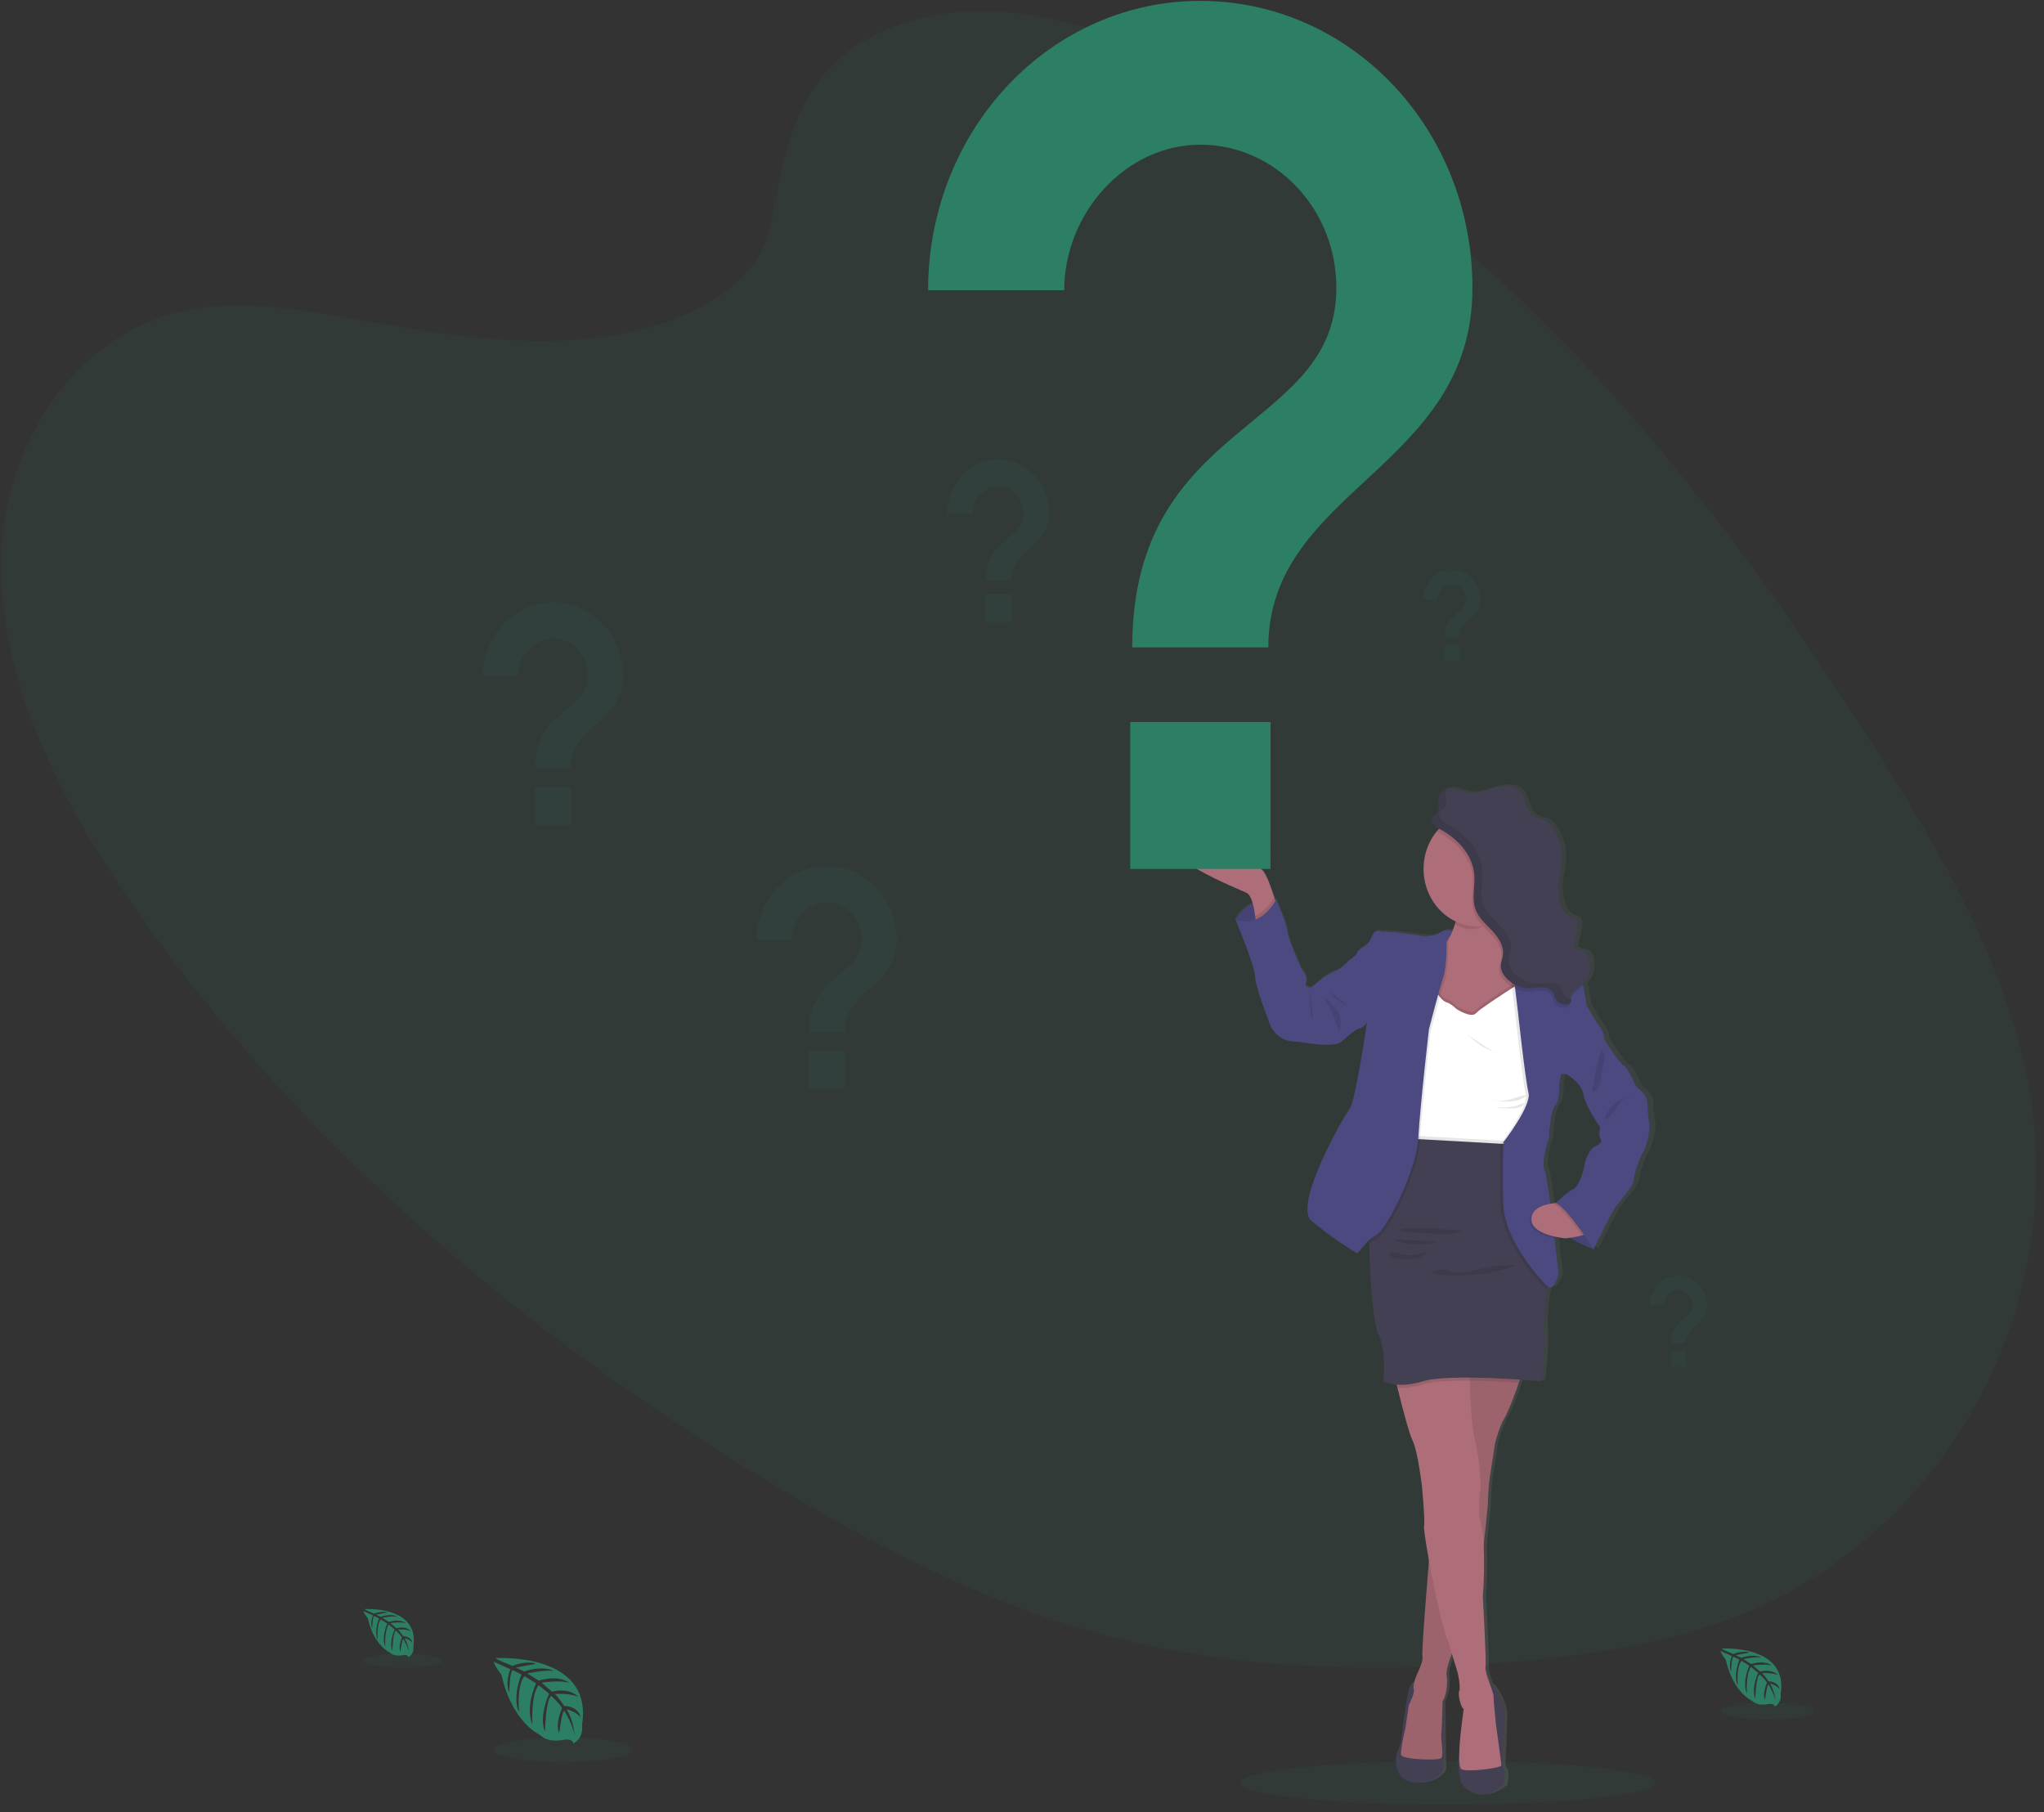 <svg width="238" height="211" viewBox="0 0 238 211" fill="none" xmlns="http://www.w3.org/2000/svg">
<rect x="0" y="0" width="238" height="211" fill="#333333" stroke="none"/>
<g clip-path="url(#clip0)">
<path opacity="0.1" d="M168.556 210.103C181.927 210.103 192.767 208.967 192.767 207.566C192.767 206.164 181.927 205.028 168.556 205.028C155.184 205.028 144.344 206.164 144.344 207.566C144.344 208.967 155.184 210.103 168.556 210.103Z" fill="#2C7F65"/>
<path opacity="0.1" d="M103.878 3.177C114.541 -1.037 127.523 2.587 138.609 7.873C173.428 24.476 198.794 55.995 218.948 88.105C226.245 99.732 233.176 111.871 235.919 124.851C241.505 151.27 226.937 178.62 202.161 188.204C193.735 191.466 184.479 192.804 175.208 193.549C158.723 194.877 141.655 194.35 125.302 189.434C113.64 185.92 102.608 180.268 92.027 174.025C62.478 156.578 35.492 133.921 16.061 106.245C7.538 94.106 0.329 80.421 0.121 66.415C-0.087 52.408 8.499 38.334 22.626 35.953C28.466 34.969 34.644 35.993 40.671 37.047C49.545 38.6 58.54 40.234 67.312 39.556C76.375 38.851 88.162 35.087 89.815 25.889C91.564 16.014 93.229 7.386 103.878 3.177Z" fill="#2C7F65"/>
<path d="M57.723 193.047C57.723 193.047 69.116 192.317 67.772 200.805C67.772 200.805 68.039 202.31 66.76 202.986C66.76 202.986 66.741 202.356 65.591 202.569C65.183 202.644 64.767 202.665 64.354 202.634C63.795 202.593 63.264 202.36 62.841 201.969C62.841 201.969 59.637 200.564 58.393 194.997C58.393 194.997 57.47 193.785 57.508 193.471L59.43 194.345C59.43 194.345 58.773 195.821 59.29 197.045C59.29 197.045 59.352 194.4 59.722 194.46C59.795 194.473 60.721 194.962 60.721 194.962C60.721 194.962 59.59 197.53 60.442 199.397C60.442 199.397 60.119 196.232 61.073 195.148L62.428 195.989C62.428 195.989 61.106 198.641 62.003 200.805C62.003 200.805 61.767 197.484 62.711 196.192L63.939 197.196C63.939 197.196 62.697 199.811 63.455 201.608C63.455 201.608 63.551 197.74 64.203 197.449C64.203 197.449 65.277 198.453 65.44 198.87C65.44 198.87 64.59 200.767 65.117 201.768C65.117 201.768 65.44 199.193 65.707 199.181C65.707 199.181 66.774 200.887 66.887 202.057C66.887 202.057 66.84 200.318 65.964 199.018C65.964 199.018 66.998 199.206 67.603 199.919C67.603 199.919 67.435 198.712 65.702 198.606C65.702 198.606 64.819 197.314 64.581 197.233C64.581 197.233 66.306 197.08 67.352 197.575C67.352 197.575 66.432 196.435 64.264 196.952L63.053 195.903C63.053 195.903 65.327 195.572 66.288 195.938C66.288 195.938 65.18 194.935 62.728 195.665L61.41 194.827C61.41 194.827 63.346 194.382 64.501 194.543C64.501 194.543 63.282 193.845 61.023 194.601L60.079 194.152C60.079 194.152 61.495 193.855 61.913 193.808C62.331 193.76 62.35 193.64 62.35 193.64C61.451 193.48 60.529 193.588 59.685 193.953C59.685 193.953 57.687 193.193 57.723 193.047Z" fill="#2C7F65"/>
<path opacity="0.1" d="M65.57 205.174C70.024 205.174 73.635 204.526 73.635 203.726C73.635 202.926 70.024 202.278 65.57 202.278C61.116 202.278 57.506 202.926 57.506 203.726C57.506 204.526 61.116 205.174 65.57 205.174Z" fill="#2C7F65"/>
<path d="M42.461 187.338C42.461 187.338 48.884 186.926 48.126 191.712C48.166 191.955 48.133 192.205 48.031 192.426C47.928 192.647 47.763 192.827 47.557 192.942C47.557 192.942 47.546 192.588 46.899 192.709C46.669 192.75 46.435 192.762 46.202 192.744C45.886 192.723 45.586 192.591 45.348 192.37C45.348 192.37 43.544 191.574 42.836 188.437C42.836 188.437 42.317 187.752 42.336 187.576L43.421 188.078C43.421 188.078 43.051 188.911 43.341 189.602C43.341 189.602 43.377 188.108 43.577 188.144C43.62 188.144 44.141 188.432 44.141 188.432C44.141 188.432 43.504 189.88 43.986 190.942C43.986 190.942 43.801 189.157 44.34 188.545L45.102 189.019C45.102 189.019 44.359 190.525 44.866 191.735C44.866 191.735 44.736 189.863 45.265 189.135L45.957 189.707C45.957 189.707 45.249 191.18 45.685 192.194C45.685 192.194 45.74 190.013 46.108 189.85C46.108 189.85 46.712 190.417 46.804 190.651C46.804 190.651 46.332 191.72 46.623 192.284C46.623 192.284 46.804 190.834 46.955 190.826C46.955 190.826 47.557 191.787 47.619 192.448C47.589 191.838 47.41 191.247 47.099 190.733C47.447 190.801 47.768 190.976 48.023 191.235C48.023 191.235 47.93 190.555 46.951 190.495C46.951 190.495 46.453 189.765 46.32 189.722C46.32 189.722 47.293 189.634 47.883 189.913C47.883 189.913 47.364 189.27 46.141 189.561L45.459 188.969C45.459 188.969 46.741 188.783 47.284 188.989C47.284 188.989 46.658 188.422 45.275 188.836L44.533 188.362C45.104 188.229 45.689 188.176 46.273 188.204C46.273 188.204 45.589 187.81 44.314 188.236L43.783 187.985C43.783 187.985 44.583 187.817 44.817 187.792C45.05 187.767 45.065 187.697 45.065 187.697C44.557 187.607 44.037 187.669 43.561 187.875C43.561 187.875 42.442 187.421 42.461 187.338Z" fill="#2C7F65"/>
<path opacity="0.1" d="M46.885 194.174C49.396 194.174 51.431 193.808 51.431 193.356C51.431 192.904 49.396 192.538 46.885 192.538C44.374 192.538 42.338 192.904 42.338 193.356C42.338 193.808 44.374 194.174 46.885 194.174Z" fill="#2C7F65"/>
<path d="M200.492 191.938C200.492 191.938 208.247 191.436 207.338 197.208C207.385 197.502 207.343 197.803 207.219 198.07C207.096 198.336 206.896 198.555 206.649 198.694C206.649 198.694 206.635 198.265 205.853 198.41C205.575 198.461 205.292 198.475 205.011 198.453C204.63 198.427 204.268 198.268 203.981 198.001C203.981 198.001 201.8 197.045 200.952 193.256C200.952 193.256 200.324 192.43 200.35 192.219L201.658 192.811C201.658 192.811 201.212 193.815 201.564 194.651C201.564 194.651 201.606 192.849 201.857 192.894C201.908 192.894 202.536 193.241 202.536 193.241C202.536 193.241 201.767 194.997 202.348 196.252C202.348 196.252 202.128 194.099 202.777 193.361L203.698 193.931C203.698 193.931 202.798 195.738 203.41 197.211C203.41 197.211 203.252 194.952 203.882 194.071L204.718 194.764C204.718 194.764 203.873 196.543 204.387 197.776C204.387 197.776 204.456 195.145 204.9 194.945C204.9 194.945 205.629 195.63 205.74 195.911C205.74 195.911 205.162 197.203 205.52 197.886C205.52 197.886 205.74 196.129 205.922 196.129C205.922 196.129 206.649 197.291 206.724 198.087C206.689 197.351 206.474 196.638 206.099 196.019C206.518 196.103 206.906 196.316 207.213 196.631C207.213 196.631 207.1 195.81 205.917 195.738C205.917 195.738 205.317 194.857 205.157 194.804C205.157 194.804 206.337 194.699 207.046 195.035C207.046 195.035 206.418 194.262 204.942 194.613L204.118 193.898C204.118 193.898 205.664 193.672 206.321 193.921C206.321 193.921 205.565 193.236 203.896 193.735L202.999 193.165C202.999 193.165 204.316 192.864 205.103 192.972C205.103 192.972 204.274 192.498 202.742 193.012L202.1 192.706C202.1 192.706 203.065 192.503 203.349 192.473C203.632 192.443 203.646 192.357 203.646 192.357C203.035 192.249 202.407 192.323 201.833 192.571C201.833 192.571 200.468 192.034 200.492 191.938Z" fill="#2C7F65"/>
<path opacity="0.1" d="M205.832 200.195C208.863 200.195 211.32 199.753 211.32 199.208C211.32 198.664 208.863 198.222 205.832 198.222C202.8 198.222 200.343 198.664 200.343 199.208C200.343 199.753 202.8 200.195 205.832 200.195Z" fill="#2C7F65"/>
<path d="M192.765 131.012C192.616 130.128 192.53 129.234 192.507 128.337C192.507 127.26 191.131 126.307 191.131 126.307C191.131 126.307 190.281 124.216 189.715 123.907C189.148 123.599 187.399 120.863 187.399 120.863C187.379 120.324 187.194 119.806 186.872 119.388C186.348 118.655 185.869 117.887 185.439 117.089C185.203 116.783 185.321 116.567 184.967 114.782C184.948 114.689 184.927 114.599 184.901 114.514C184.901 114.474 184.877 114.439 184.863 114.398C185.239 113.998 185.501 113.492 185.619 112.941C185.737 112.389 185.707 111.813 185.531 111.279C185.468 111.066 185.352 110.876 185.196 110.727C184.797 110.38 184.16 110.524 183.749 110.195L184.186 108.142C184.29 107.64 184.344 107.005 183.931 106.734C183.776 106.656 183.612 106.598 183.444 106.561C182.736 106.31 182.325 105.514 182.141 104.749C181.964 104.012 181.916 103.246 182 102.49C182.08 101.762 182.281 101.055 182.354 100.324C182.487 98.974 182.181 97.615 181.487 96.475C181.218 95.983 180.82 95.584 180.342 95.325C179.906 95.117 179.398 95.074 178.99 94.823C178.111 94.229 178.156 92.816 177.455 92.005C176.754 91.194 175.512 91.197 174.49 91.475C173.468 91.754 172.45 92.228 171.402 92.11C170.727 92.03 170.094 91.704 169.417 91.629C169.223 91.609 169.028 91.618 168.836 91.656V91.634C168.336 91.729 167.875 92.025 167.757 92.53C167.731 92.65 167.72 92.773 167.724 92.896C167.724 93.19 167.79 93.496 167.795 93.777C167.804 93.888 167.791 94.001 167.758 94.107C167.726 94.214 167.673 94.312 167.604 94.397C167.469 94.55 167.271 94.63 167.132 94.788C167.075 94.849 167.03 94.921 167.001 95C166.971 95.08 166.957 95.165 166.959 95.25C166.959 95.697 167.483 96.091 167.835 96.271H167.849C167.755 96.372 167.66 96.477 167.573 96.585C166.565 97.796 166.009 99.357 166.01 100.974C166.019 102.281 166.386 103.555 167.067 104.642C167.749 105.73 168.714 106.581 169.844 107.093L169.795 107.256C169.695 107.579 169.579 107.895 169.448 108.205C169.203 108.117 168.944 108.088 168.688 108.118C168.432 108.148 168.185 108.238 167.965 108.38C167.29 108.882 165.97 108.842 165.618 108.749C165.267 108.656 161.605 108.164 161.31 108.287C161.015 108.41 160.432 107.858 160.052 108.596C159.672 109.334 159.495 109.733 159.107 109.919C158.72 110.104 158.052 110.687 158.142 110.81C158.232 110.933 157.174 111.67 157.174 111.67C157.174 111.67 156.265 112.674 155.739 112.807C155.212 112.94 154.098 113.701 154.098 113.701L152.807 114.775C152.807 114.775 151.841 114.93 152.134 114.223C152.427 113.515 151.605 112.624 151.605 112.624C151.605 112.624 149.964 109.088 149.964 108.358C149.964 107.627 148.616 104.513 148.616 104.513L148.451 104.495L148.375 104.267C148.128 103.527 147.807 102.618 147.561 102.086C147.089 101.07 146.799 100.964 146.799 100.964C146.799 100.964 141.114 96.427 137.422 97.81C133.729 99.193 144.162 103.313 145.099 103.745C145.427 103.896 145.663 104.382 145.828 104.952C144.997 105.379 144.296 106.048 143.81 106.882C143.81 106.882 146.067 112.2 146.126 113.523C146.185 114.845 147.679 118.542 147.679 118.542C147.679 118.542 148.236 121.28 151.253 121.124C151.253 121.124 155.415 121.937 156.324 121.124C157.233 120.311 158.052 119.674 158.494 119.581C158.818 119.467 159.104 119.253 159.313 118.966C159.313 118.966 157.937 128.189 157.261 128.989C156.586 129.79 150.621 140.145 152.762 141.997C154.458 143.393 156.25 144.651 158.123 145.761C158.305 145.856 158.85 144.89 159.629 144.205C159.629 144.378 159.629 144.554 159.629 144.74C159.643 148.424 160.101 154.025 160.734 155.28C161.678 157.125 161.291 160.691 161.291 160.691C161.788 160.939 162.327 161.077 162.875 161.095C162.904 161.215 162.937 161.346 162.967 161.471C163.484 163.547 164.322 166.757 164.75 167.61C165.394 168.902 165.862 172.993 165.862 172.993C165.862 172.993 166.244 177.008 166.098 177.573C166.041 177.786 166.289 179.458 166.678 181.588C166.442 184.472 165.994 190.031 165.918 192.041C165.918 192.079 165.918 192.116 165.918 192.151V192.187C165.919 192.209 165.919 192.232 165.918 192.254C165.918 192.299 165.918 192.34 165.918 192.377C165.911 192.504 165.916 192.631 165.932 192.756C165.962 192.948 165.948 193.144 165.892 193.328C165.725 193.884 165.513 194.423 165.257 194.94C165.15 195.193 165.055 195.453 164.974 195.718C164.738 195.828 164.45 196.097 164.289 196.752C163.997 197.951 163.557 201.269 163.557 201.269C163.557 201.269 163.38 203.299 163.031 203.761C162.682 204.223 162.323 207.111 164.818 207.48C167.313 207.849 168.392 206.075 168.392 206.075L168.305 198.024V198.009C168.355 197.941 168.399 197.868 168.435 197.791V197.77C168.451 197.733 168.47 197.693 168.487 197.647L168.508 197.587L168.546 197.489C168.544 197.478 168.544 197.466 168.546 197.454C168.788 196.683 168.861 195.863 168.758 195.058V195.017V194.955C168.758 194.935 168.758 194.912 168.758 194.892V194.766C168.758 194.751 168.758 194.734 168.758 194.719C168.758 194.665 168.763 194.61 168.772 194.553C168.772 194.553 168.772 194.533 168.772 194.523L168.787 194.425V194.382C168.787 194.35 168.787 194.317 168.805 194.282C168.804 194.274 168.804 194.265 168.805 194.257C168.829 194.142 168.857 194.006 168.888 193.896V193.868L168.923 193.748C168.959 193.62 168.999 193.497 169.041 193.361V193.336C169.041 193.296 169.067 193.256 169.082 193.218V193.203C169.124 193.08 169.169 192.952 169.211 192.847L169.223 192.814L169.261 192.714L169.273 192.683L169.363 192.46L170.054 194.731C170.054 194.731 170.437 196.423 170.231 196.822C170.026 197.221 170.467 198.882 170.758 198.912L170.486 201.003C170.339 202.156 170.252 203.316 170.224 204.479C170.205 204.612 170.186 204.73 170.172 204.81C169.983 205.882 170.437 207.543 170.437 207.543C172.75 210.452 175.508 207.769 175.508 207.769C175.508 207.769 175.829 206.23 175.508 205.924C175.186 205.618 175.331 204.509 175.331 204.509C175.331 204.509 175.477 201.771 175.505 199.773C175.534 197.775 173.968 196.009 173.968 196.009L173.881 196.092C173.595 195.309 173.27 194.395 173.338 193.986C173.456 193.278 173.015 185.807 173.015 185.807C173.178 183.804 173.212 181.792 173.118 179.784C173.156 179.445 173.192 179.111 173.227 178.78C173.404 177.174 173.548 175.801 173.605 175.081V174.996C173.619 174.802 173.626 174.664 173.624 174.599C173.624 174.348 173.624 174.062 173.647 173.748C173.702 172.885 173.829 171.924 173.829 171.924L174.443 167.956C174.443 167.956 174.915 166.019 175.588 164.945L175.668 164.809C175.694 164.761 175.72 164.709 175.748 164.654L175.76 164.631C175.786 164.578 175.814 164.523 175.84 164.465L175.852 164.443C175.947 164.244 176.048 164.016 176.154 163.765C176.154 163.745 176.171 163.727 176.178 163.707L176.258 163.517C176.258 163.492 176.277 163.466 176.289 163.441C176.301 163.416 176.339 163.313 176.365 163.251C176.376 163.225 176.386 163.199 176.395 163.173C176.426 163.098 176.459 163.02 176.49 162.939L176.534 162.824C176.556 162.766 176.579 162.709 176.603 162.651L176.66 162.498C176.676 162.46 176.69 162.422 176.704 162.385L176.768 162.212C176.768 162.187 176.789 162.159 176.799 162.134C176.967 161.69 177.127 161.25 177.271 160.851C177.316 160.726 177.361 160.6 177.401 160.49C178.902 160.588 179.922 160.676 179.922 160.676C179.922 160.676 180.394 157.079 180.243 154.713C180.144 153.097 180.427 151.064 180.614 149.945C180.635 149.822 180.654 149.711 180.673 149.611L180.713 149.646C181.447 150.261 181.974 148.231 181.974 148.231C181.974 148.231 181.775 146.336 181.501 144.04L181.473 143.811C181.896 143.907 182.324 143.977 182.755 144.019C182.755 144.019 182.991 143.997 183.315 143.954C184.209 144.505 185.154 144.959 186.133 145.309L187.694 142.248C187.987 141.613 188.331 141.006 188.721 140.433C189.193 139.818 190.86 137.851 190.831 137.482C190.803 137.113 191.388 134.99 191.974 134.036C192.559 133.083 192.793 131.165 192.765 131.012ZM186.258 133.349C185.642 133.625 185.057 135.163 185.028 135.625C185 136.087 184.353 138.114 183.68 138.36C183.06 138.586 181.874 139.746 181.686 139.931C181.492 139.949 181.273 139.976 181.044 140.017C180.786 138.077 180.531 136.47 180.368 136.147C179.896 135.223 180.885 132.272 180.885 132.272C180.885 132.272 180.982 129.29 181.594 128.583C182.205 127.875 182.066 126.091 182.066 126.091C182.066 126.091 182.212 125.353 182.271 125.017C182.33 124.68 183.142 125.017 183.149 125.017C183.149 125.017 184.731 125.938 184.967 127.32C185.203 128.703 186.931 131.102 186.931 131.102C186.931 131.102 186.667 131.933 186.931 132.357C187.196 132.781 186.875 133.072 186.258 133.349Z" fill="url(#paint0_linear)"/>
<path d="M143.876 107.07C144.357 106.227 145.062 105.552 145.902 105.132C146.741 104.711 147.679 104.563 148.597 104.706V108.298H146.546L144.941 107.866L143.876 107.07Z" fill="#4C4981"/>
<path opacity="0.1" d="M143.876 107.07C144.357 106.227 145.062 105.552 145.902 105.132C146.741 104.711 147.679 104.563 148.597 104.706V108.298H146.546L144.941 107.866L143.876 107.07Z" fill="black"/>
<path d="M148.751 105.657L146.237 107.53C146.237 107.53 146.216 107.156 146.152 106.644C146.027 105.675 145.746 104.222 145.139 103.941C144.216 103.509 133.94 99.398 137.585 98.016C141.23 96.633 146.822 101.165 146.822 101.165C146.822 101.165 147.11 101.271 147.571 102.282C147.807 102.814 148.13 103.72 148.373 104.46C148.598 105.128 148.751 105.657 148.751 105.657Z" fill="#AE6E79"/>
<path d="M168.836 108.541L169.122 108.398L169.925 109.372L169.268 110.86L168.149 110.383L168.409 109.193L168.836 108.541Z" fill="#4C4981"/>
<path d="M165.033 195.702C165.033 195.702 164.311 195.612 164.023 196.809C163.735 198.006 163.3 201.327 163.3 201.327C163.3 201.327 163.128 203.352 162.781 203.814C162.434 204.275 162.089 207.159 164.542 207.525C166.995 207.892 168.064 206.122 168.064 206.122L167.977 198.074L165.033 195.702Z" fill="#444053"/>
<path d="M173.593 196.064C173.593 196.064 175.137 197.821 175.108 199.813C175.08 201.806 174.934 204.539 174.934 204.539C174.934 204.539 174.792 205.646 175.108 205.952C175.425 206.258 175.108 207.794 175.108 207.794C175.108 207.794 172.394 210.472 170.113 207.568C170.113 207.568 169.669 205.909 169.853 204.84C170.037 203.771 170.552 198.965 170.552 198.965L173.593 196.064Z" fill="#444053"/>
<path d="M177.418 159.366C177.418 159.366 175.86 163.998 175.194 165.073C174.528 166.147 174.07 168.084 174.07 168.084L173.463 172.042C173.345 172.927 173.277 173.818 173.26 174.712C173.289 175.603 171.759 188.583 171.759 188.583L169.334 191.868C169.334 191.868 168.267 194.169 168.44 195.13C168.612 196.091 168.324 197.617 167.968 198.077C167.968 198.077 167.911 201.088 167.824 201.758C167.736 202.428 168.142 204.338 167.824 204.674C167.505 205.011 163.263 204.86 163.147 204.305C163.031 203.751 163.666 201.083 163.666 201.083L164.042 198.506C164.042 198.506 164.792 197.095 164.62 196.634C164.448 196.172 164.936 195.1 164.965 195.007C164.993 194.914 165.774 193.411 165.63 192.829C165.486 192.247 166.539 179.864 166.539 179.864L169.511 157.677L177.418 159.366Z" fill="#AE6E79"/>
<path opacity="0.1" d="M177.418 159.366C177.418 159.366 177.182 160.064 176.858 160.98C176.343 162.425 175.602 164.415 175.194 165.073C174.53 166.147 174.068 168.084 174.068 168.084L173.461 172.044C173.344 172.929 173.277 173.821 173.26 174.715C173.26 175.066 173.038 177.307 172.755 179.89C172.318 183.837 171.759 188.585 171.759 188.585L169.334 191.87C169.334 191.87 169.212 192.121 169.058 192.518C168.754 193.271 168.324 194.493 168.44 195.123C168.612 196.074 168.324 197.607 167.968 198.069C167.968 198.069 167.909 201.081 167.824 201.751C167.739 202.421 168.142 204.328 167.824 204.667C167.505 205.006 163.263 204.853 163.147 204.301C163.031 203.748 163.666 201.078 163.666 201.078L164.042 198.498C164.042 198.498 164.792 197.088 164.618 196.626C164.443 196.164 164.936 195.093 164.965 195C164.993 194.907 165.774 193.404 165.63 192.822C165.519 192.377 166.103 185.107 166.374 181.659C166.466 180.575 166.525 179.869 166.525 179.869L169.082 160.781L169.29 159.243L169.497 157.682L177.418 159.366Z" fill="black"/>
<path d="M174.821 205.52C174.847 205.859 170.748 206.351 170.163 205.982C169.577 205.613 170.163 201.04 170.163 201.04L170.43 198.955C170.144 198.922 169.71 197.266 169.91 196.867C170.111 196.468 169.738 194.781 169.738 194.781L169.058 192.523L168.643 191.14C167.967 189.556 166.99 185.039 166.383 181.666C166.001 179.548 165.758 177.879 165.812 177.666C165.956 177.114 165.576 173.093 165.576 173.093C165.576 173.093 165.104 169.01 164.481 167.723C164.058 166.87 163.234 163.665 162.724 161.597C162.465 160.535 162.285 159.772 162.285 159.772C162.285 159.772 166.648 159.383 169.294 159.248C170.51 159.185 171.365 159.178 171.265 159.283C171.166 159.388 171.14 159.951 171.145 160.764C171.157 162.869 171.433 166.573 171.726 167.57C172.129 168.95 172.533 173.091 172.361 173.492C172.188 173.894 172.245 176.562 172.245 176.562C172.543 177.645 172.714 178.764 172.755 179.892C172.847 181.891 172.814 183.893 172.656 185.887C172.656 185.887 173.088 193.346 172.972 194.051C172.857 194.756 173.895 196.967 173.895 197.396C173.895 197.826 174.183 200.742 174.183 200.742C174.183 200.742 174.802 205.184 174.821 205.52Z" fill="#AE6E79"/>
<path d="M177.099 115.877L176.603 116.446L176.28 116.818L174.391 118.976L169.511 119.561L166.915 118.823L166.272 118.64C166.272 118.64 166.272 117.254 166.388 115.593C166.553 113.462 166.948 110.875 167.89 110.17C168.361 109.777 168.738 109.27 168.987 108.692C169.176 108.292 169.334 107.878 169.459 107.452C169.478 107.397 169.493 107.344 169.509 107.289C169.721 106.545 169.875 105.784 169.967 105.012C169.967 105.012 170.59 104.646 171.457 104.219C173.716 103.098 177.618 101.549 176.261 105.012C176.061 105.52 175.891 106.039 175.751 106.568C175.73 106.646 175.711 106.724 175.694 106.799C175.241 108.727 175.541 109.896 175.878 110.541C175.935 110.653 176.001 110.759 176.074 110.86C176.167 110.995 176.277 111.114 176.402 111.214L176.964 115.006L177.012 115.319L177.099 115.877Z" fill="#AE6E79"/>
<path opacity="0.1" d="M176.263 105.198C176.006 105.856 176.388 104.661 176.263 105.198C175.234 105.976 172.809 108.192 171.447 108.192C170.527 108.192 170.25 108.014 169.462 107.635C169.701 106.841 169.87 106.025 169.969 105.198C169.969 105.198 178.14 100.41 176.263 105.198Z" fill="black"/>
<path d="M178.343 101.165C178.342 102.818 177.766 104.412 176.726 105.64C175.685 106.868 174.254 107.644 172.708 107.818C172.491 107.841 172.272 107.856 172.05 107.856C170.805 107.856 169.588 107.463 168.553 106.728C167.518 105.993 166.711 104.948 166.235 103.726C165.759 102.503 165.634 101.158 165.877 99.86C166.12 98.562 166.719 97.37 167.599 96.434C168.479 95.498 169.601 94.861 170.822 94.603C172.043 94.345 173.308 94.477 174.458 94.984C175.608 95.49 176.591 96.348 177.283 97.448C177.974 98.548 178.343 99.842 178.343 101.165Z" fill="#AE6E79"/>
<path opacity="0.1" d="M179.238 130.824L178.341 133.311C178.341 133.311 177.612 133.344 176.474 133.381C172.633 133.512 164.17 133.677 163.792 132.628C163.707 132.362 163.663 132.084 163.66 131.803C163.61 130.204 164.311 127.75 164.311 127.75C164.311 127.75 164.715 122.838 164.715 122.625C164.715 122.412 164.368 118.971 164.368 118.971L165.062 116.21L166.995 114.767C166.995 114.767 167.862 116.18 168.381 116.301C168.901 116.421 169.595 117.101 169.595 117.101C169.595 117.101 171.297 118.206 171.847 117.591C172.397 116.976 176.667 114.276 176.667 114.276L178.92 116.916L179.238 130.824Z" fill="black"/>
<path d="M179.238 131.205L178.341 133.69C178.341 133.69 177.612 133.725 176.474 133.763H176.363C175.872 133.78 175.31 133.798 174.71 133.81C171.658 133.886 167.453 133.906 165.255 133.559C164.429 133.434 163.888 133.253 163.799 133.007C163.749 132.859 163.714 132.706 163.695 132.55C163.681 132.435 163.671 132.3 163.667 132.182C163.617 130.583 164.318 128.129 164.318 128.129C164.318 128.129 164.722 123.217 164.722 123.004C164.722 122.791 164.375 119.35 164.375 119.35L165.069 116.589L166.398 115.6L167.002 115.149C167.206 115.472 167.427 115.782 167.666 116.077C167.852 116.343 168.101 116.552 168.388 116.682C168.91 116.805 169.601 117.483 169.601 117.483C169.601 117.483 171.304 118.587 171.854 117.972C172.272 117.503 174.868 115.814 176.068 115.043C176.436 114.805 176.674 114.657 176.674 114.657L176.976 115.013L178.926 117.297L179.238 131.205Z" fill="white"/>
<path opacity="0.1" d="M148.751 105.657L146.237 107.53C146.237 107.53 146.216 107.156 146.152 106.644C147.394 106.087 148.15 104.854 148.367 104.46C148.598 105.128 148.751 105.657 148.751 105.657Z" fill="black"/>
<path d="M157.585 112.012L157.038 111.856C157.038 111.856 156.141 112.86 155.621 112.993C155.102 113.126 154.006 113.881 154.006 113.881L152.734 114.956C152.734 114.956 151.79 115.111 152.071 114.403C152.352 113.696 151.551 112.807 151.551 112.807C151.551 112.807 149.934 109.279 149.934 108.541C149.934 107.803 148.598 104.706 148.598 104.706C148.598 104.706 146.922 108.175 143.862 107.07C143.862 107.07 146.086 112.378 146.143 113.698C146.199 115.018 147.673 118.7 147.673 118.7C147.673 118.7 148.223 121.433 151.195 121.28C151.195 121.28 155.295 122.09 156.19 121.28C157.085 120.469 157.892 119.832 158.315 119.739C158.737 119.646 159.122 119.127 159.122 119.127V115.478L157.585 112.012Z" fill="#4C4981"/>
<path opacity="0.1" d="M152.445 115.478C152.445 115.478 153.168 118.334 152.705 118.64L152.445 115.478Z" fill="black"/>
<path opacity="0.1" d="M176.473 133.75C172.632 133.881 164.169 134.044 163.791 132.997C163.707 132.731 163.662 132.452 163.659 132.172L176.207 132.874L176.473 133.75Z" fill="black"/>
<path opacity="0.1" d="M177.418 159.366C177.418 159.366 177.182 160.063 176.858 160.979C175.265 160.877 173.154 160.769 171.15 160.754C170.442 160.754 169.748 160.754 169.091 160.779C167.698 160.824 166.495 160.944 165.727 161.175C164.757 161.493 163.743 161.632 162.729 161.587C162.469 160.525 162.29 159.762 162.29 159.762C162.29 159.762 166.653 159.373 169.299 159.238L169.507 157.677L177.418 159.366Z" fill="black"/>
<path d="M180.796 148.133L180.305 149.237C180.305 149.237 180.236 149.566 180.149 150.088C179.965 151.212 179.677 153.24 179.785 154.856C179.929 157.22 179.467 160.809 179.467 160.809C179.467 160.809 168.843 159.858 165.727 160.809C162.611 161.76 161.076 160.809 161.076 160.809C161.076 160.809 161.454 157.25 160.529 155.408C159.898 154.153 159.455 148.552 159.44 144.868C159.44 143.169 159.521 141.881 159.721 141.62C160.356 140.792 163.069 132.505 163.069 132.505L163.687 132.541L165.34 132.633L174.736 133.16L176.211 133.243L176.367 133.745L180.796 148.133Z" fill="#444053"/>
<path d="M185.472 144.449L185.559 145.432C185.559 145.432 180.906 143.821 181.142 141.841C181.379 139.861 181.142 140.084 181.142 140.084L184.882 140.421L185.472 144.449Z" fill="#4C4981"/>
<path opacity="0.1" d="M185.472 144.449L185.559 145.432C185.559 145.432 180.906 143.821 181.142 141.841C181.379 139.861 181.142 140.084 181.142 140.084L184.882 140.421L185.472 144.449Z" fill="black"/>
<path opacity="0.1" d="M155.551 116.271C156.026 116.7 156.586 117.009 157.189 117.177C157.014 117.136 156.852 117.05 156.717 116.926C156.384 116.675 156.068 116.401 155.747 116.135C155.487 115.919 155.163 115.56 154.845 115.473C155.053 115.764 155.29 116.031 155.551 116.271Z" fill="black"/>
<path opacity="0.1" d="M155.621 117.563C155.771 117.743 155.892 117.947 155.98 118.168C156.129 118.793 156.12 119.448 155.954 120.068L155.208 118.155C155.078 117.829 154.948 117.503 154.792 117.192C154.724 117.059 154.294 116.504 154.344 116.389C154.476 116.062 155.482 117.38 155.621 117.563Z" fill="black"/>
<path opacity="0.1" d="M176.436 128.154C176.945 128.088 177.42 127.852 177.793 127.479C177.026 127.581 176.299 127.903 175.544 128.071C174.842 128.244 174.107 128.172 173.447 127.865C174.316 128.317 175.511 128.332 176.436 128.154Z" fill="black"/>
<path opacity="0.1" d="M174.266 122.535C174.128 122.556 173.988 122.519 173.876 122.432C173.3 122.08 172.732 121.714 172.172 121.332C171.627 120.959 170.968 120.58 170.503 120.108C171.648 121.207 172.715 122.136 174.266 122.535Z" fill="black"/>
<path opacity="0.1" d="M175.867 129.045C176.169 129.059 176.472 129.033 176.769 128.967C177.068 128.9 177.333 128.716 177.51 128.45C177.403 128.424 177.29 128.442 177.196 128.502C176.281 128.912 175.277 129.04 174.297 128.871C174.767 129.085 175.369 129.042 175.867 129.045Z" fill="black"/>
<path opacity="0.1" d="M170.399 143.294C169.798 143.487 169.18 143.616 168.555 143.678C168.069 143.702 167.581 143.692 167.096 143.648L164.735 143.49L163.555 143.41C163.416 143.41 162.847 143.41 163.128 143.111C163.269 142.965 164.058 143.058 164.261 143.051C164.653 143.037 165.046 143.03 165.441 143.028C166.223 143.028 167.006 143.028 167.788 143.078C168.664 143.124 169.525 143.194 170.399 143.294Z" fill="black"/>
<path opacity="0.1" d="M167.663 144.537C167.262 144.519 166.745 144.772 166.332 144.828C165.87 144.886 165.404 144.905 164.939 144.885C164.019 144.862 163.11 144.665 162.255 144.303C164.056 144.401 165.862 144.459 167.663 144.537Z" fill="black"/>
<path opacity="0.1" d="M162.606 145.851C162.781 145.889 162.953 145.939 163.121 146.002C164.117 146.303 165.177 146.037 166.19 145.771C165.937 146.175 165.482 146.348 165.026 146.459C164.285 146.658 163.512 146.688 162.76 146.547C162.524 146.496 161.931 146.406 161.815 146.145C161.622 145.761 162.384 145.814 162.606 145.851Z" fill="black"/>
<path opacity="0.1" d="M168.192 147.832C168.491 147.897 168.785 147.98 169.075 148.082C170.196 148.379 171.36 147.972 172.486 147.699C173.84 147.372 175.228 147.235 176.615 147.292C176.367 147.292 175.973 147.523 175.73 147.601C175.411 147.704 175.088 147.799 174.764 147.884C174.129 148.05 173.485 148.185 172.836 148.283C171.525 148.485 170.199 148.546 168.877 148.466C168.272 148.431 167.224 148.497 166.707 148.173C167.154 147.891 167.675 147.771 168.192 147.832Z" fill="black"/>
<path opacity="0.1" d="M168.614 109.981C168.614 109.981 168.671 112.807 168.239 114.097C168.102 114.499 167.89 115.239 167.658 116.07C167.406 116.991 167.129 118.022 166.917 118.83C166.704 119.638 166.563 120.181 166.563 120.181C166.563 120.181 165.588 128.623 165.335 132.646C165.335 132.716 165.335 132.789 165.321 132.857C165.307 133.082 165.283 133.318 165.248 133.562C164.686 137.557 161.445 143.718 160.356 144.21C160.017 144.376 159.707 144.602 159.44 144.88C159.44 143.181 159.521 141.894 159.721 141.633C160.356 140.805 163.069 132.518 163.069 132.518L163.687 132.553C163.673 132.438 163.664 132.302 163.659 132.184C163.61 130.585 164.311 128.131 164.311 128.131C164.311 128.131 164.714 123.22 164.714 123.006C164.714 122.793 164.367 119.352 164.367 119.352L165.061 116.592L166.39 115.603C166.556 113.472 166.95 110.885 167.892 110.18C168.364 109.787 168.74 109.28 168.99 108.702C169.176 108.729 168.836 108.553 168.836 108.553L168.614 109.981Z" fill="black"/>
<path d="M169.122 108.398C168.882 108.31 168.626 108.281 168.373 108.311C168.12 108.342 167.877 108.431 167.661 108.574C166.995 109.075 165.697 109.033 165.35 108.942C165.003 108.852 161.396 108.358 161.101 108.481C160.805 108.604 160.234 108.052 159.859 108.789C159.483 109.527 159.311 109.924 158.936 110.107C158.56 110.29 157.895 110.875 157.991 110.998C158.088 111.121 157.047 111.856 157.047 111.856L159.153 119.134C159.153 119.134 157.795 128.339 157.132 129.137C156.469 129.935 150.579 140.278 152.687 142.12C154.356 143.515 156.122 144.773 157.97 145.884C158.206 146.007 159.037 144.351 160.192 143.829C161.346 143.307 164.927 136.4 165.149 132.473C165.371 128.545 166.391 119.799 166.391 119.799C166.391 119.799 167.633 115.011 168.065 113.721C168.497 112.431 168.44 109.605 168.44 109.605L169.122 108.398Z" fill="#4C4981"/>
<path opacity="0.1" d="M180.796 148.133L180.305 149.237C180.305 149.237 180.237 149.566 180.15 150.088C180.062 150.076 179.98 150.037 179.913 149.975C179.191 149.36 174.956 144.727 174.746 140.614C174.597 137.58 174.668 134.965 174.715 133.8C174.729 133.434 174.743 133.213 174.743 133.165C174.743 133.165 178.034 128.929 177.659 127.428C177.284 125.928 176.417 117.892 176.417 117.892L176.29 116.838L176.07 115.056L175.546 110.744L176.089 110.88C176.181 111.015 176.292 111.134 176.417 111.234L176.979 115.026L178.929 117.31L179.248 131.213L178.351 133.697C178.351 133.697 177.621 133.732 176.483 133.77H176.372L180.796 148.133Z" fill="black"/>
<path d="M182.614 125.182C182.614 125.182 181.806 124.843 181.75 125.182C181.693 125.521 181.547 126.254 181.547 126.254C181.547 126.254 181.691 128.036 181.074 128.741C180.458 129.446 180.366 132.422 180.366 132.422C180.366 132.422 179.394 135.369 179.854 136.29C180.021 136.624 180.281 138.297 180.541 140.305C180.706 141.56 180.869 142.938 181.013 144.198C181.275 146.486 181.471 148.381 181.471 148.381C181.471 148.381 180.949 150.406 180.227 149.792C179.504 149.177 175.269 144.544 175.062 140.431C174.92 137.542 174.977 135.032 175.024 133.795C175.043 133.271 175.062 132.975 175.062 132.975C175.062 132.975 178.352 128.738 177.977 127.235C177.602 125.732 176.735 117.699 176.735 117.699L176.584 116.456L176.421 115.121L176.384 114.828L175.862 110.561C175.954 110.584 179.193 111.362 179.62 111.816C180.047 112.27 182.689 112.92 182.689 112.92C183.088 113.035 183.45 113.262 183.738 113.576C184.026 113.89 184.23 114.281 184.327 114.707C184.353 114.792 184.372 114.883 184.391 114.976C184.738 116.757 184.627 116.971 184.863 117.279C185.099 117.588 182.614 125.182 182.614 125.182Z" fill="#4C4981"/>
<path opacity="0.1" d="M181.032 144.195C179.852 143.944 178.1 143.364 178.14 142.085C178.176 140.887 179.531 140.456 180.558 140.303C180.723 141.553 180.886 142.935 181.032 144.195Z" fill="black"/>
<path d="M184.693 143.558C184.646 143.666 184.457 143.758 184.188 143.841C183.557 144.001 182.915 144.112 182.269 144.175C182.269 144.175 178.255 143.836 178.312 141.901C178.355 140.513 180.168 140.145 181.185 140.062C181.41 140.039 181.636 140.029 181.863 140.032C181.863 140.032 184.866 143.161 184.693 143.558Z" fill="#AE6E79"/>
<path opacity="0.1" d="M184.693 143.558C184.646 143.666 184.457 143.758 184.188 143.841C183.142 142.353 181.683 140.443 180.968 140.275L181.185 140.062C181.41 140.039 181.636 140.029 181.862 140.032C181.862 140.032 184.865 143.161 184.693 143.558Z" fill="black"/>
<path d="M183.683 117.074L184.863 117.259C185.289 118.057 185.762 118.826 186.28 119.561C186.597 119.98 186.779 120.496 186.799 121.034C186.799 121.034 188.532 123.764 189.079 124.071C189.627 124.377 190.465 126.465 190.465 126.465C190.465 126.465 191.823 127.416 191.823 128.49C191.847 129.386 191.933 130.278 192.082 131.16C192.113 131.313 191.882 133.218 191.303 134.172C190.725 135.125 190.146 137.229 190.177 137.605C190.208 137.981 188.56 139.939 188.1 140.551C187.715 141.124 187.377 141.73 187.089 142.363L185.56 145.432C185.56 145.432 182.325 140.368 181.143 140.092C181.143 140.092 182.469 138.742 183.133 138.496C183.796 138.25 184.433 136.237 184.462 135.765C184.49 135.294 185.068 133.77 185.673 133.507C186.277 133.243 186.598 132.955 186.339 132.523C186.079 132.091 186.339 131.268 186.339 131.268C186.339 131.268 184.634 128.874 184.403 127.504C184.171 126.133 182.613 125.202 182.613 125.202L181.719 122.868L183.683 117.074Z" fill="#4C4981"/>
<path opacity="0.1" d="M187.977 128.53C188.63 127.944 189.452 127.613 190.307 127.591C189.759 127.692 189.183 127.82 188.782 128.226C188.624 128.402 188.483 128.594 188.36 128.799C188.223 129.007 187.108 130.513 186.943 130.274C186.667 129.925 187.753 128.733 187.977 128.53Z" fill="black"/>
<path opacity="0.1" d="M185.361 127.077C185.538 127.061 185.708 126.995 185.852 126.886C185.997 126.777 186.112 126.629 186.185 126.457C186.326 126.111 186.413 125.743 186.443 125.368C186.527 124.739 186.646 124.117 186.799 123.503C186.845 123.382 186.864 123.251 186.856 123.121C186.847 122.99 186.811 122.864 186.749 122.75C186.686 122.554 186.6 122.367 186.494 122.193C186.282 122.444 186.221 123.029 186.133 123.365C186.025 123.782 185.926 124.201 185.831 124.62C185.782 124.821 185.39 127.077 185.361 127.077Z" fill="black"/>
<path opacity="0.1" d="M184.34 114.687C184.223 114.849 184.089 114.995 183.941 115.124C183.469 115.523 182.843 115.859 182.784 116.489C182.8 116.694 182.776 116.9 182.713 117.094C182.562 117.37 182.191 117.345 181.896 117.292C181.647 117.268 181.409 117.175 181.205 117.021C180.895 116.74 180.867 116.238 180.631 115.884C180.488 115.702 180.306 115.556 180.102 115.46C179.897 115.364 179.674 115.319 179.451 115.33C179.009 115.314 178.57 115.42 178.129 115.44C177.845 115.455 177.56 115.435 177.281 115.38C177.189 115.365 177.097 115.345 177.007 115.319C176.81 115.268 176.617 115.198 176.431 115.111C176.335 115.07 176.241 115.024 176.15 114.971C175.855 114.809 175.581 114.607 175.336 114.368C174.904 113.947 174.545 113.364 174.58 112.74C174.602 112.356 174.765 112.002 174.816 111.623C174.993 110.539 174.316 109.515 173.582 108.739C173.289 108.431 172.977 108.132 172.685 107.818C172.229 107.371 171.869 106.825 171.629 106.217C171.432 105.57 171.368 104.885 171.441 104.209C171.507 103.524 171.525 102.835 171.495 102.146C171.278 99.707 169.318 97.838 167.359 96.821L167.271 96.773C167.853 96.064 168.568 95.493 169.371 95.098C170.174 94.703 171.046 94.492 171.931 94.48C172.816 94.467 173.693 94.653 174.506 95.026C175.318 95.398 176.048 95.948 176.647 96.641C177.245 97.334 177.7 98.153 177.981 99.044C178.262 99.936 178.362 100.881 178.276 101.818C178.19 102.754 177.919 103.66 177.482 104.477C177.044 105.295 176.448 106.005 175.735 106.561C175.714 106.639 175.695 106.717 175.678 106.792C175.225 108.719 175.525 109.889 175.862 110.534C175.954 110.556 179.193 111.334 179.621 111.788C180.048 112.243 182.69 112.893 182.69 112.893C183.091 113.006 183.456 113.233 183.747 113.549C184.037 113.865 184.242 114.258 184.34 114.687Z" fill="black"/>
<path d="M166.855 95.004C166.985 94.846 167.181 94.766 167.313 94.613C167.722 94.141 167.313 93.37 167.462 92.748C167.623 92.058 168.421 91.757 169.086 91.829C169.752 91.902 170.375 92.228 171.041 92.309C172.075 92.432 173.076 91.955 174.084 91.676C175.092 91.398 176.31 91.383 177.004 92.203C177.698 93.024 177.651 94.422 178.515 95.017C178.914 95.29 179.417 95.32 179.849 95.519C180.322 95.776 180.714 96.175 180.977 96.665C181.661 97.807 181.962 99.161 181.832 100.508C181.759 101.235 181.56 101.943 181.48 102.671C181.399 103.427 181.447 104.192 181.622 104.93C181.804 105.683 182.198 106.496 182.904 106.737C183.067 106.775 183.225 106.833 183.376 106.91C183.784 107.181 183.73 107.818 183.626 108.315L183.206 110.375C183.61 110.702 184.238 110.561 184.622 110.905C184.776 111.055 184.891 111.245 184.953 111.457C185.143 112.033 185.163 112.657 185.012 113.246C184.861 113.835 184.544 114.361 184.105 114.755C183.633 115.154 183.008 115.49 182.949 116.118C182.967 116.322 182.942 116.529 182.878 116.722C182.729 116.998 182.356 116.973 182.061 116.921C181.813 116.896 181.575 116.803 181.372 116.65C181.06 116.368 181.034 115.867 180.798 115.513C180.654 115.33 180.473 115.186 180.268 115.089C180.064 114.993 179.841 114.948 179.618 114.958C179.174 114.943 178.737 115.048 178.293 115.071C177.27 115.116 176.27 114.732 175.51 114.002C175.075 113.578 174.719 112.998 174.752 112.371C174.773 111.989 174.936 111.633 174.988 111.254C175.163 110.172 174.488 109.146 173.753 108.37C173.019 107.595 172.158 106.88 171.799 105.848C171.35 104.571 171.785 103.145 171.664 101.79C171.447 99.348 169.49 97.481 167.528 96.462C167.091 96.224 166.348 95.619 166.855 95.004Z" fill="#444053"/>
<path opacity="0.1" d="M182.295 116.08C181.983 115.796 181.957 115.297 181.721 114.943C181.577 114.761 181.396 114.615 181.192 114.519C180.987 114.422 180.764 114.377 180.541 114.386C180.097 114.371 179.658 114.476 179.216 114.499C178.189 114.547 177.185 114.162 176.424 113.427C175.989 113.006 175.635 112.423 175.668 111.798C175.689 111.415 175.852 111.058 175.904 110.682C176.081 109.598 175.404 108.571 174.669 107.796C173.935 107.02 173.076 106.305 172.715 105.273C172.269 103.999 172.715 102.573 172.583 101.215C172.363 98.773 170.406 96.906 168.447 95.888C167.989 95.649 167.245 95.044 167.752 94.429C167.88 94.271 168.076 94.191 168.208 94.038C168.617 93.569 168.208 92.796 168.359 92.176C168.388 92.052 168.439 91.936 168.508 91.832C168.015 91.93 167.564 92.226 167.443 92.728C167.299 93.35 167.703 94.121 167.295 94.593C167.162 94.746 166.966 94.826 166.837 94.981C166.329 95.596 167.073 96.204 167.531 96.44C169.492 97.459 171.449 99.328 171.667 101.768C171.787 103.125 171.353 104.551 171.801 105.828C172.16 106.857 173.022 107.585 173.756 108.35C174.49 109.116 175.172 110.15 174.991 111.234C174.891 111.601 174.812 111.974 174.754 112.351C174.721 112.975 175.078 113.558 175.512 113.979C176.273 114.714 177.276 115.099 178.303 115.051C178.746 115.028 179.183 114.925 179.627 114.938C179.851 114.929 180.073 114.975 180.278 115.071C180.483 115.168 180.664 115.313 180.807 115.495C181.043 115.849 181.069 116.351 181.381 116.632C181.585 116.784 181.822 116.877 182.07 116.901C182.366 116.958 182.739 116.978 182.887 116.705C182.94 116.593 182.963 116.468 182.953 116.343C182.716 116.319 182.489 116.228 182.295 116.08Z" fill="black"/>
<path d="M147.929 101.165H131.6V84.06H147.941L147.929 101.165ZM147.693 75.374H131.836C131.836 48.792 155.604 50.345 155.604 33.528C155.604 24.265 148.472 16.844 139.759 16.844C131.045 16.844 123.916 24.845 123.916 33.792H108.07C108.063 29.366 108.878 24.982 110.468 20.892C112.058 16.801 114.392 13.085 117.336 9.955C120.28 6.825 123.776 4.344 127.624 2.654C131.471 0.964 135.595 0.098 139.759 0.105C157.261 0.105 171.447 14.95 171.447 33.528C171.447 54.556 147.681 56.951 147.681 75.374H147.693Z" fill="#2C7F65"/>
<path opacity="0.1" d="M66.486 96.071H62.275V91.649H66.486V96.071ZM66.422 89.42H62.338C62.338 82.569 68.465 82.968 68.465 78.629C68.462 78.061 68.355 77.499 68.148 76.976C67.942 76.452 67.641 75.977 67.261 75.577C66.882 75.177 66.432 74.861 65.938 74.646C65.444 74.431 64.915 74.322 64.38 74.325C63.302 74.351 62.275 74.821 61.515 75.635C60.755 76.449 60.322 77.545 60.306 78.692H56.222C56.249 76.413 57.117 74.237 58.639 72.633C60.162 71.028 62.216 70.124 64.36 70.116C66.503 70.107 68.564 70.994 70.098 72.585C71.632 74.177 72.517 76.346 72.56 78.624C72.549 84.044 66.422 84.662 66.422 89.41V89.42Z" fill="#2C7F65"/>
<path opacity="0.1" d="M98.375 126.791H94.164V122.381H98.375V126.791ZM98.314 120.143H94.23C94.23 113.289 100.356 113.691 100.356 109.352C100.354 108.784 100.246 108.222 100.04 107.699C99.833 107.175 99.532 106.7 99.153 106.301C98.773 105.901 98.324 105.585 97.829 105.371C97.335 105.156 96.806 105.047 96.272 105.05C95.189 105.071 94.156 105.539 93.391 106.354C92.627 107.17 92.191 108.27 92.176 109.422H88.092C88.119 107.143 88.987 104.967 90.51 103.363C92.032 101.759 94.086 100.855 96.23 100.846C98.373 100.837 100.434 101.724 101.968 103.316C103.502 104.907 104.387 107.076 104.43 109.354C104.438 114.775 98.314 115.395 98.314 120.143Z" fill="#2C7F65"/>
<path opacity="0.1" d="M117.766 72.407H114.714V69.218H117.766V72.407ZM117.721 67.587H114.761C114.761 62.623 119.202 62.911 119.202 59.769C119.2 59.358 119.122 58.951 118.972 58.572C118.822 58.192 118.603 57.848 118.329 57.559C118.054 57.269 117.728 57.04 117.37 56.885C117.012 56.729 116.628 56.65 116.241 56.652C115.458 56.669 114.711 57.009 114.159 57.599C113.606 58.19 113.292 58.986 113.281 59.819H110.32C110.314 58.15 110.932 56.546 112.038 55.361C113.144 54.176 114.647 53.507 116.218 53.5C117.788 53.493 119.296 54.15 120.411 55.326C121.526 56.501 122.156 58.1 122.162 59.769C122.157 63.697 117.721 64.146 117.721 67.587Z" fill="#2C7F65"/>
<path opacity="0.1" d="M169.901 76.91H168.176V75.103H169.901V76.91ZM169.875 74.187H168.192C168.192 71.381 170.702 71.544 170.702 69.767C170.702 69.535 170.658 69.305 170.574 69.09C170.49 68.876 170.366 68.681 170.211 68.518C170.055 68.355 169.871 68.226 169.668 68.138C169.466 68.051 169.249 68.008 169.03 68.011C168.587 68.02 168.166 68.212 167.853 68.546C167.541 68.88 167.363 69.329 167.356 69.8H165.683C165.702 68.873 166.062 67.99 166.684 67.34C167.307 66.69 168.144 66.325 169.016 66.321C169.889 66.317 170.728 66.676 171.356 67.321C171.983 67.966 172.349 68.845 172.375 69.772C172.385 71.978 169.875 72.242 169.875 74.187Z" fill="#2C7F65"/>
<path opacity="0.1" d="M196.284 159.092H194.559V157.285H196.284V159.092ZM196.258 156.369H194.585C194.585 153.561 197.097 153.727 197.097 151.95C197.093 151.481 196.915 151.033 196.602 150.703C196.288 150.374 195.864 150.19 195.423 150.193C194.98 150.202 194.558 150.394 194.245 150.728C193.933 151.062 193.755 151.512 193.749 151.982H192.075C192.095 151.055 192.454 150.172 193.077 149.523C193.7 148.873 194.536 148.507 195.409 148.503C196.282 148.5 197.121 148.859 197.748 149.503C198.376 150.148 198.742 151.028 198.768 151.955C198.777 154.171 196.268 154.424 196.268 156.369H196.258Z" fill="#2C7F65"/>
</g>
<defs>
<linearGradient id="paint0_linear" x1="164.707" y1="208.918" x2="164.707" y2="91.28" gradientUnits="userSpaceOnUse">
<stop stop-color="#808080" stop-opacity="0.25"/>
<stop offset="0.54" stop-color="#808080" stop-opacity="0.12"/>
<stop offset="1" stop-color="#808080" stop-opacity="0.1"/>
</linearGradient>
<clipPath id="clip0">
<rect width="237" height="210" fill="white" transform="translate(0.116 0.105)"/>
</clipPath>
</defs>
</svg>
